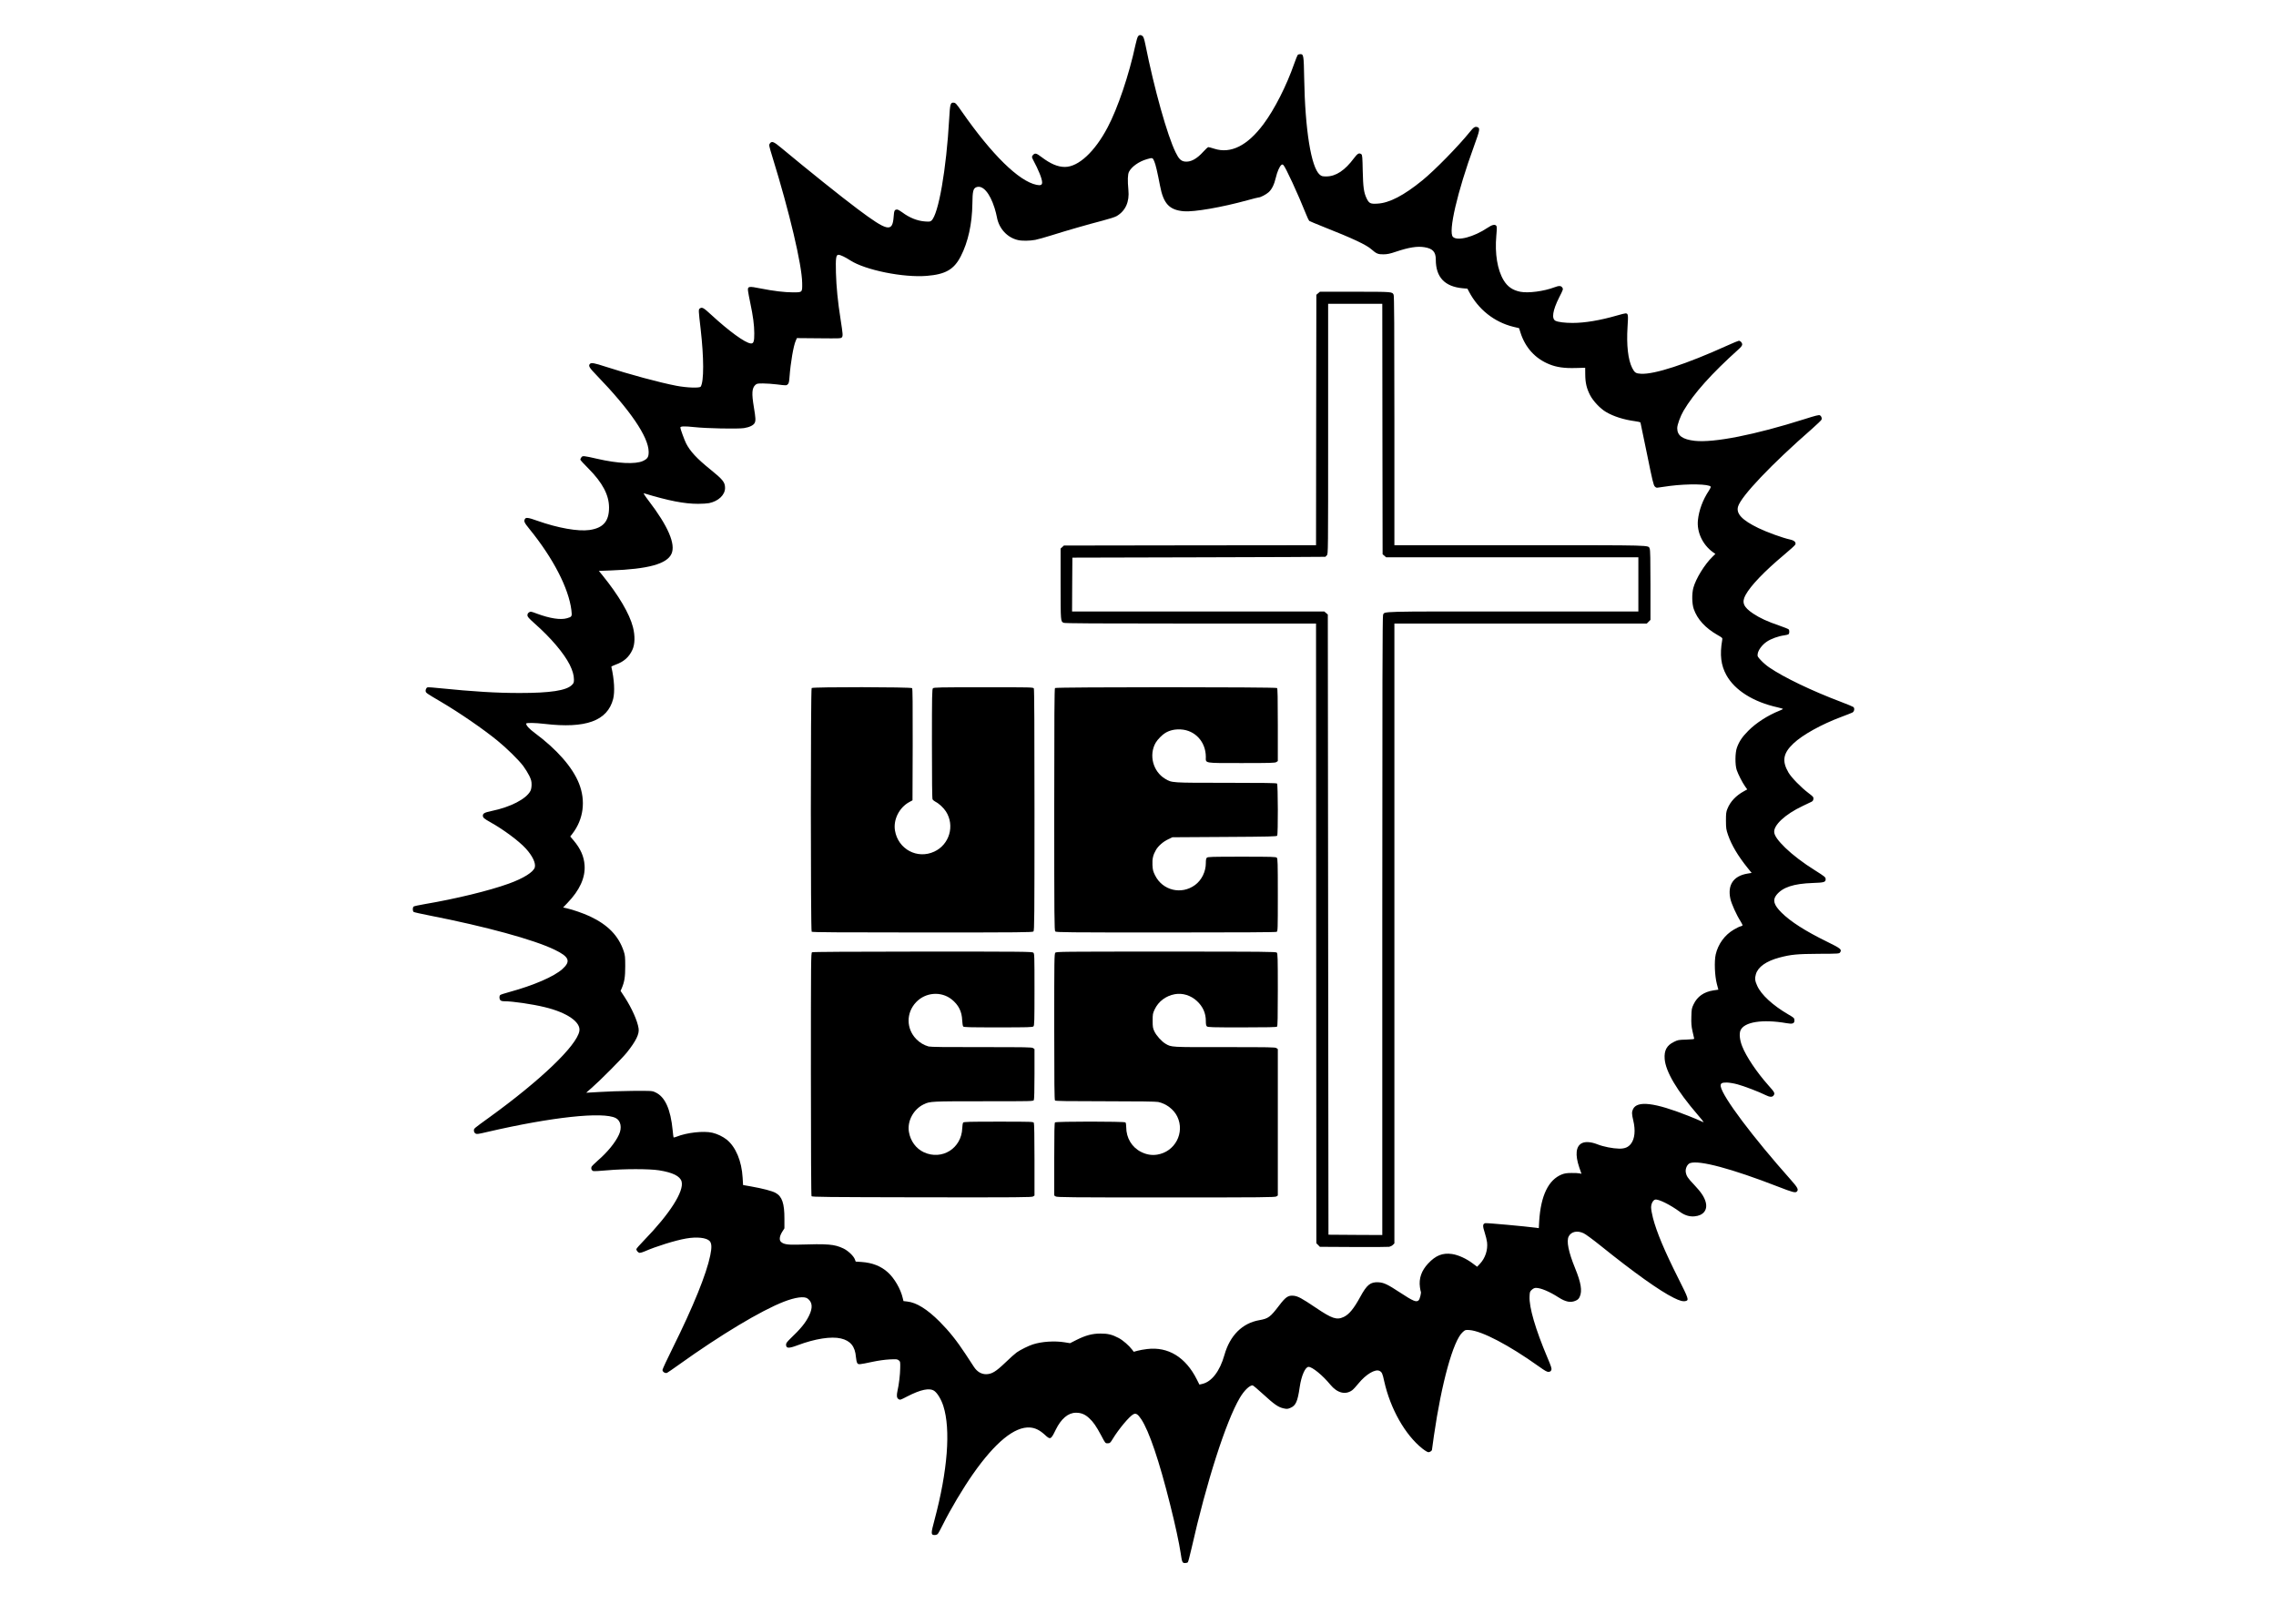 <?xml version="1.0" standalone="no"?>
<!DOCTYPE svg PUBLIC "-//W3C//DTD SVG 20010904//EN"
 "http://www.w3.org/TR/2001/REC-SVG-20010904/DTD/svg10.dtd">
<svg version="1.0" xmlns="http://www.w3.org/2000/svg"
 width="3573pt" height="2549pt" viewBox="0 0 3573 2549"
 preserveAspectRatio="xMidYMid meet">

<g transform="translate(0,2549) scale(0.1,-0.1)"
fill="#000000" stroke="none">
<path d="M17867 24922 c-9 -9 -28 -71 -42 -137 -100 -468 -278 -995 -437
-1295 -201 -382 -458 -620 -669 -621 -112 -1 -227 48 -370 156 -79 60 -99 65
-129 35 -24 -24 -25 -36 -4 -75 90 -168 144 -303 144 -360 0 -40 -24 -50 -88
-37 -277 57 -701 473 -1174 1152 -83 120 -97 135 -125 138 -52 5 -59 -17 -72
-252 -44 -790 -168 -1502 -279 -1600 -19 -16 -33 -18 -99 -13 -120 8 -246 58
-359 143 -32 24 -68 44 -79 44 -42 0 -49 -15 -56 -113 -18 -248 -94 -232 -565
121 -261 195 -778 610 -1199 960 -120 101 -151 112 -180 68 -16 -23 -13 -34
40 -208 269 -869 464 -1695 468 -1981 2 -149 5 -147 -143 -147 -131 0 -309 21
-509 61 -189 38 -207 35 -198 -39 3 -26 19 -112 36 -192 42 -198 62 -345 62
-472 1 -130 -11 -165 -56 -160 -89 9 -341 193 -620 450 -121 112 -144 125
-180 98 -21 -15 -20 -26 14 -321 52 -452 53 -825 1 -905 -16 -25 -217 -18
-380 13 -270 52 -743 180 -1116 301 -174 57 -221 65 -242 44 -30 -30 -13 -60
106 -182 526 -545 811 -963 815 -1197 1 -84 -16 -112 -91 -147 -116 -53 -392
-40 -713 34 -219 50 -233 52 -253 23 -9 -13 -16 -29 -16 -35 0 -7 57 -70 128
-140 221 -223 322 -415 323 -610 1 -218 -91 -324 -307 -355 -179 -25 -493 30
-819 145 -143 51 -179 56 -195 27 -19 -36 -10 -56 71 -156 373 -458 616 -930
659 -1274 12 -100 9 -105 -68 -127 -102 -30 -269 -4 -474 72 -93 35 -99 36
-123 20 -17 -11 -25 -26 -25 -45 0 -24 18 -45 113 -130 254 -224 459 -466 550
-646 45 -91 67 -166 67 -233 0 -48 -4 -58 -32 -86 -88 -88 -338 -126 -819
-126 -368 0 -717 21 -1275 77 -174 17 -176 17 -190 -2 -8 -11 -14 -31 -12 -45
3 -28 10 -33 238 -167 294 -173 669 -431 890 -612 145 -118 330 -300 403 -396
33 -44 76 -114 96 -155 30 -63 36 -86 36 -140 -1 -43 -7 -76 -19 -99 -67 -126
-314 -253 -606 -313 -111 -23 -140 -38 -140 -73 0 -32 17 -47 120 -105 208
-116 450 -297 557 -415 102 -113 155 -224 139 -291 -19 -74 -177 -174 -411
-258 -308 -111 -830 -238 -1320 -321 -88 -15 -166 -32 -172 -38 -7 -5 -13 -24
-13 -42 0 -18 6 -37 13 -42 6 -6 120 -31 252 -57 883 -173 1633 -378 1960
-536 231 -111 260 -182 124 -304 -131 -118 -450 -256 -833 -361 -71 -19 -135
-40 -142 -46 -19 -15 -18 -64 2 -83 10 -11 33 -16 67 -16 126 0 434 -45 627
-92 354 -85 571 -236 545 -377 -43 -230 -609 -772 -1415 -1355 -250 -181 -240
-172 -240 -206 0 -20 8 -35 23 -45 21 -14 37 -12 194 25 1001 232 1811 320
2010 216 78 -40 100 -151 50 -259 -57 -126 -184 -280 -335 -410 -50 -44 -94
-88 -97 -98 -10 -30 4 -58 31 -65 13 -3 110 2 216 12 262 24 661 24 813 0 216
-34 332 -92 355 -176 41 -153 -185 -507 -592 -926 -65 -67 -118 -127 -118
-135 0 -26 31 -59 54 -59 13 0 48 11 78 24 172 76 479 172 647 201 170 30 321
14 371 -39 33 -36 36 -100 10 -226 -59 -291 -267 -803 -586 -1446 -90 -181
-164 -340 -164 -352 0 -31 44 -58 73 -45 12 6 95 63 183 126 656 470 1293 852
1649 990 181 70 321 89 373 50 76 -57 84 -143 24 -267 -56 -115 -130 -206
-301 -369 -45 -44 -61 -66 -61 -86 0 -63 39 -65 183 -11 271 102 526 142 678
106 150 -35 223 -125 236 -291 3 -38 12 -81 20 -94 18 -28 26 -27 243 19 90
19 191 33 265 37 110 5 122 4 144 -14 24 -19 25 -25 23 -124 -1 -98 -20 -258
-42 -352 -17 -76 -13 -115 15 -133 25 -16 28 -15 134 40 217 112 355 140 429
88 49 -35 109 -135 141 -236 118 -368 68 -1018 -139 -1791 -58 -214 -57 -235
3 -235 20 0 40 7 49 18 9 9 44 73 78 142 124 249 319 576 476 800 349 497 653
745 893 728 83 -6 151 -40 232 -113 89 -83 96 -79 172 77 85 174 196 268 318
268 80 0 141 -24 205 -83 68 -62 112 -126 194 -279 59 -113 63 -118 93 -118
41 0 47 5 86 70 93 153 261 354 323 386 41 21 71 2 124 -78 123 -185 282 -653
453 -1338 80 -316 142 -606 166 -765 21 -144 26 -155 69 -155 18 0 38 6 44 13
6 7 31 104 57 216 234 1040 542 1998 758 2364 66 113 152 197 201 197 8 0 84
-64 170 -143 172 -158 236 -202 319 -219 50 -11 62 -10 104 8 85 35 114 99
147 329 26 177 87 315 139 315 59 0 222 -134 341 -279 108 -132 238 -165 343
-88 17 12 61 59 97 104 121 148 266 234 334 199 36 -19 46 -40 72 -161 96
-432 328 -842 598 -1057 43 -34 83 -58 97 -58 22 0 55 23 55 38 0 4 14 102 30
217 121 836 304 1496 451 1629 41 38 43 38 108 34 197 -15 620 -237 1084 -568
107 -76 134 -91 160 -88 24 2 34 10 41 30 8 22 -2 53 -63 197 -187 443 -288
788 -279 959 3 69 6 76 36 103 22 20 43 29 65 29 75 0 214 -59 352 -148 114
-73 193 -89 273 -52 33 15 47 29 62 62 41 91 20 220 -74 449 -103 253 -138
425 -99 498 39 75 135 95 233 49 31 -14 149 -101 266 -195 523 -421 928 -710
1149 -819 94 -47 147 -61 189 -50 52 13 44 36 -117 356 -217 432 -339 722
-398 948 -16 62 -29 136 -29 164 0 59 29 115 64 124 49 12 238 -81 389 -193
73 -53 150 -77 227 -70 141 12 210 100 177 224 -21 79 -72 156 -178 268 -105
110 -125 141 -135 203 -9 56 25 126 68 141 143 50 656 -88 1382 -370 228 -89
271 -100 294 -77 30 30 13 63 -90 179 -604 679 -1078 1311 -1105 1472 -7 48
15 62 96 61 36 -1 111 -13 166 -28 104 -28 338 -117 437 -167 71 -36 112 -38
133 -5 21 32 14 47 -83 155 -186 209 -351 456 -413 616 -38 98 -48 193 -26
247 56 134 346 180 723 114 93 -17 124 -6 124 42 0 38 -5 42 -99 97 -239 139
-423 308 -485 447 -36 78 -40 118 -21 183 33 114 162 205 366 260 184 49 280
58 623 60 318 1 320 2 334 24 29 44 8 61 -210 168 -335 164 -568 313 -709 453
-123 122 -145 199 -81 279 97 121 270 178 572 188 177 6 200 13 200 60 0 31
-12 40 -168 139 -183 114 -348 240 -465 353 -110 107 -167 185 -174 241 -15
112 171 286 447 416 63 30 126 60 140 67 17 9 26 22 28 44 3 29 -4 36 -80 94
-113 85 -265 241 -311 319 -106 181 -85 304 77 457 145 137 439 300 751 417
83 31 161 62 175 69 30 15 39 67 15 87 -9 7 -96 43 -193 80 -458 173 -902 386
-1130 543 -40 27 -98 77 -128 110 -53 57 -56 63 -51 100 8 61 71 145 145 194
67 45 181 86 272 98 30 4 61 12 68 17 13 12 16 56 4 75 -4 7 -73 35 -152 62
-182 62 -302 117 -407 187 -153 102 -184 175 -121 291 79 147 297 374 605 632
95 79 175 152 178 163 12 35 -18 63 -82 77 -118 26 -362 114 -498 180 -256
124 -353 226 -320 338 48 163 527 667 1163 1222 78 69 144 133 148 143 8 25
-4 56 -26 68 -15 8 -69 -5 -241 -60 -779 -247 -1423 -374 -1724 -341 -192 22
-275 82 -275 199 0 53 50 189 100 274 160 271 439 583 863 964 40 36 57 59 57
76 0 28 -28 58 -53 58 -8 0 -91 -34 -183 -76 -645 -292 -1141 -454 -1353 -442
-81 4 -100 17 -138 91 -65 129 -91 359 -73 643 13 196 10 214 -32 214 -10 0
-72 -15 -136 -34 -263 -76 -501 -116 -695 -116 -119 0 -225 13 -267 33 -66 32
-45 165 57 368 64 125 65 129 49 154 -20 31 -52 32 -125 4 -164 -62 -407 -94
-533 -70 -121 24 -201 79 -263 181 -98 163 -140 417 -115 698 10 114 10 145 0
157 -22 27 -66 17 -137 -31 -216 -145 -474 -213 -544 -143 -77 77 69 707 330
1422 95 261 99 287 52 302 -36 11 -58 -3 -118 -78 -180 -223 -549 -600 -743
-758 -292 -238 -519 -356 -706 -366 -110 -7 -131 4 -169 80 -45 95 -56 173
-62 437 -4 209 -7 247 -21 258 -35 27 -59 14 -115 -60 -144 -194 -285 -287
-434 -288 -63 0 -75 3 -104 27 -136 115 -231 704 -245 1513 -7 367 -9 380 -63
380 -16 0 -33 -6 -39 -13 -6 -7 -30 -67 -53 -132 -122 -350 -310 -721 -484
-954 -252 -338 -513 -469 -772 -386 -43 14 -85 25 -93 25 -9 0 -44 -32 -79
-71 -105 -117 -203 -168 -294 -155 -58 9 -92 42 -140 141 -131 264 -337 998
-477 1700 -16 78 -28 115 -42 128 -26 22 -51 22 -71 -1z m253 -1964 c22 -50
48 -163 90 -380 54 -287 146 -385 375 -405 162 -13 595 62 998 173 87 24 166
44 175 44 30 0 119 47 159 83 50 46 86 119 112 229 21 91 58 174 85 197 13 11
19 11 33 0 32 -27 229 -453 358 -776 20 -51 42 -96 48 -101 7 -5 109 -48 227
-95 458 -181 669 -280 750 -352 77 -68 104 -79 190 -78 60 1 100 9 197 42 200
67 331 88 443 70 132 -21 180 -73 180 -195 0 -276 139 -424 424 -450 l72 -6
25 -47 c147 -280 397 -478 697 -552 l89 -21 23 -72 c75 -235 233 -408 454
-496 113 -46 235 -63 411 -58 l150 4 1 -106 c1 -131 22 -219 76 -324 49 -94
159 -211 250 -264 118 -70 279 -121 450 -144 48 -6 89 -16 91 -22 2 -6 48
-229 103 -496 85 -420 102 -488 122 -508 16 -17 30 -22 46 -18 12 3 98 15 192
27 286 36 614 30 640 -12 3 -6 -10 -34 -29 -63 -95 -142 -156 -307 -172 -462
-20 -186 73 -385 232 -501 l42 -30 -45 -44 c-125 -121 -262 -345 -301 -489
-25 -96 -22 -247 6 -330 56 -163 183 -301 376 -411 77 -44 77 -44 71 -79 -40
-229 -20 -395 66 -550 132 -238 422 -421 806 -506 45 -11 82 -21 82 -25 0 -3
-26 -16 -57 -28 -184 -74 -365 -191 -488 -315 -95 -96 -141 -164 -177 -262
-30 -80 -32 -271 -4 -354 24 -70 88 -195 131 -256 l34 -48 -49 -27 c-128 -70
-216 -163 -262 -277 -20 -49 -23 -74 -23 -187 1 -121 3 -137 33 -225 55 -158
156 -329 306 -515 l64 -80 -67 -11 c-218 -37 -313 -177 -267 -393 16 -78 97
-257 160 -355 20 -31 34 -61 31 -66 -3 -5 -18 -11 -34 -15 -15 -3 -62 -26
-102 -50 -143 -83 -248 -228 -285 -391 -24 -109 -15 -333 18 -461 l24 -91 -76
-11 c-150 -23 -255 -96 -313 -219 -30 -62 -32 -76 -35 -194 -3 -103 0 -147 18
-229 12 -55 24 -107 26 -114 4 -10 -24 -13 -124 -17 -122 -3 -132 -5 -196 -37
-110 -54 -153 -133 -143 -266 15 -199 192 -498 521 -880 52 -60 93 -111 91
-113 -2 -2 -20 5 -42 16 -21 11 -112 49 -203 85 -526 208 -799 240 -864 103
-21 -44 -20 -77 4 -178 37 -153 24 -287 -36 -365 -42 -55 -97 -78 -184 -77
-102 2 -249 31 -340 67 -101 40 -191 47 -247 19 -94 -48 -108 -182 -41 -380
l35 -101 -31 7 c-17 4 -74 7 -126 6 -72 0 -108 -6 -150 -22 -211 -83 -332
-332 -357 -735 l-6 -109 -41 6 c-168 22 -777 78 -799 72 -42 -10 -44 -43 -9
-149 17 -51 33 -119 37 -153 13 -119 -29 -246 -110 -333 l-46 -49 -67 50
c-100 77 -230 136 -328 150 -147 21 -256 -22 -375 -150 -104 -111 -147 -234
-128 -371 5 -35 11 -67 14 -71 9 -14 -15 -113 -32 -132 -35 -39 -83 -20 -299
122 -192 126 -251 154 -335 158 -125 7 -182 -39 -285 -229 -101 -185 -176
-276 -259 -315 -110 -52 -183 -28 -439 145 -226 152 -281 181 -350 188 -84 8
-125 -21 -228 -157 -136 -178 -168 -202 -305 -226 -270 -46 -465 -240 -552
-549 -72 -254 -200 -420 -349 -453 l-43 -10 -41 81 c-175 349 -449 517 -780
477 -51 -6 -119 -18 -151 -27 l-59 -16 -26 34 c-49 65 -144 147 -210 182 -102
54 -172 71 -287 70 -128 0 -231 -28 -372 -98 l-105 -53 -87 14 c-157 25 -356
12 -496 -33 -65 -20 -194 -84 -253 -125 -26 -18 -105 -88 -177 -158 -152 -146
-216 -184 -305 -185 -75 0 -141 39 -191 115 -20 30 -79 120 -131 200 -139 211
-255 357 -408 511 -195 195 -364 300 -508 315 l-59 7 -12 49 c-32 139 -130
309 -232 401 -109 99 -244 152 -415 164 l-91 6 -13 35 c-19 53 -109 138 -182
172 -142 66 -234 74 -718 59 -157 -4 -220 6 -260 44 -31 28 -23 92 21 160 l33
52 0 150 c1 241 -37 352 -139 407 -57 31 -201 68 -385 101 l-125 22 -7 116
c-15 261 -108 483 -251 598 -60 47 -146 89 -224 107 -136 32 -400 3 -562 -62
-23 -9 -44 -14 -47 -12 -2 3 -9 52 -14 109 -32 336 -121 532 -273 600 -51 24
-56 24 -362 22 -170 -2 -402 -9 -515 -17 -113 -7 -206 -13 -207 -12 -1 1 37
35 85 76 129 112 479 464 552 555 145 182 198 292 185 378 -18 121 -107 319
-218 491 l-65 99 18 41 c43 102 55 176 55 346 0 146 -3 173 -23 234 -82 246
-249 417 -535 551 -99 46 -266 104 -360 125 l-57 13 68 71 c191 198 282 396
269 590 -9 139 -63 262 -173 392 l-52 61 34 44 c174 226 212 515 103 789 -102
256 -346 534 -696 794 -84 62 -133 115 -133 145 0 16 138 14 290 -4 645 -76
985 47 1075 390 29 113 18 307 -28 507 -1 4 28 19 64 32 131 46 213 118 266
233 41 87 44 222 9 358 -54 210 -223 497 -477 811 l-58 71 187 7 c586 21 881
102 953 261 69 151 -54 436 -358 833 -56 73 -87 122 -76 118 393 -119 635
-166 851 -166 67 0 145 5 174 11 147 31 250 129 250 238 0 89 -33 131 -231
291 -210 169 -318 285 -381 410 -25 49 -90 228 -90 247 0 22 63 24 215 8 199
-22 685 -31 785 -16 84 13 149 44 167 81 18 36 16 76 -12 244 -37 220 -31 302
22 352 24 22 34 24 122 24 53 0 150 -7 216 -15 153 -19 151 -19 174 4 14 14
20 40 25 112 17 227 62 489 97 567 l19 44 346 -3 c335 -3 346 -3 361 16 17 23
15 48 -21 280 -44 276 -67 513 -73 731 -6 233 1 284 40 284 29 0 107 -37 185
-88 235 -152 832 -273 1201 -243 295 24 427 100 534 308 115 224 178 509 182
828 2 192 13 237 62 256 100 38 211 -89 286 -326 14 -45 31 -110 37 -145 32
-179 163 -321 331 -359 63 -15 185 -13 271 3 41 8 155 40 254 71 237 75 576
172 799 230 101 26 199 57 224 72 139 81 204 224 185 411 -14 150 -11 243 9
284 41 81 156 163 282 199 88 26 90 25 115 -33z"/>
<path d="M20693 20886 l-28 -24 -3 -1966 -2 -1966 -1979 -2 -1979 -3 -26 -24
-26 -24 0 -561 c1 -592 0 -579 47 -604 16 -9 513 -12 1992 -12 l1971 0 2
-4865 3 -4865 28 -27 27 -28 528 -3 c290 -2 542 0 561 3 18 4 44 17 57 30 l24
24 0 4866 0 4865 1981 0 1981 0 29 29 29 29 0 546 c0 401 -3 552 -12 571 -27
59 106 55 -2038 55 l-1970 0 0 1956 c0 1467 -3 1961 -12 1977 -25 47 -12 46
-600 47 l-557 0 -28 -24z m1009 -2132 l3 -1966 28 -24 28 -24 1980 0 1979 0 0
-425 0 -425 -1970 0 c-2144 0 -2011 4 -2038 -55 -9 -20 -12 -1138 -12 -4881
l0 -4854 -422 2 -423 3 -5 4868 -5 4869 -28 24 -28 24 -1980 0 -1979 0 2 423
3 422 1985 5 c1092 3 1986 6 1987 8 1 1 11 12 23 24 20 22 20 23 20 1985 l0
1963 425 0 425 0 2 -1966z"/>
<path d="M12742 14688 c-17 -17 -17 -3809 0 -3826 9 -9 409 -12 1739 -12 1557
0 1729 2 1743 16 14 14 16 201 16 1905 0 1284 -3 1897 -10 1910 -10 19 -30 19
-790 19 -694 0 -780 -2 -794 -16 -14 -14 -16 -106 -16 -870 0 -570 3 -862 10
-875 6 -10 27 -27 48 -38 55 -28 125 -94 162 -151 142 -222 56 -519 -183 -630
-266 -124 -568 37 -617 330 -29 172 67 363 227 449 l48 26 3 874 c1 637 -1
877 -9 887 -16 19 -1558 21 -1577 2z"/>
<path d="M16562 14688 c-9 -9 -12 -447 -12 -1909 0 -1712 2 -1899 16 -1913 14
-14 185 -16 1735 -16 1167 0 1727 3 1740 10 18 10 19 27 19 580 0 504 -2 570
-16 584 -14 14 -77 16 -549 16 -472 0 -535 -2 -549 -16 -12 -11 -16 -35 -16
-84 0 -135 -66 -269 -170 -345 -214 -157 -509 -86 -627 152 -32 65 -37 86 -41
163 -5 96 10 159 55 236 35 62 115 131 191 167 l67 32 818 5 c712 4 819 7 827
20 15 24 13 803 -2 818 -9 9 -200 12 -798 12 -867 0 -852 -1 -959 63 -191 114
-259 375 -148 567 28 49 105 127 152 154 69 41 149 59 241 54 226 -12 393
-195 394 -430 0 -105 -43 -98 565 -98 455 0 523 2 543 16 l22 15 0 568 c0 428
-3 570 -12 579 -17 17 -3469 17 -3486 0z"/>
<path d="M12748 10539 c-17 -9 -18 -111 -18 -1912 0 -1181 4 -1908 10 -1917 8
-13 213 -15 1731 -18 1533 -2 1725 0 1746 13 l23 15 0 561 c0 367 -4 567 -10
580 -10 18 -27 19 -554 19 -464 0 -545 -2 -556 -15 -6 -8 -13 -47 -14 -87 -11
-318 -319 -510 -604 -378 -122 57 -209 176 -233 317 -30 172 72 360 236 437
95 45 116 46 935 46 760 0 780 0 790 19 6 13 10 160 10 410 l0 390 -22 16
c-21 14 -108 15 -810 15 -566 -1 -799 2 -830 10 -72 20 -140 60 -194 116 -159
163 -161 412 -3 579 147 156 393 176 558 45 108 -86 161 -190 166 -328 2 -46
9 -90 16 -98 10 -12 94 -14 550 -14 475 0 539 2 553 16 14 14 16 80 16 578 0
533 -1 564 -18 579 -17 16 -152 17 -1738 17 -1149 -1 -1725 -4 -1736 -11z"/>
<path d="M16567 10532 c-16 -17 -17 -112 -17 -1163 0 -877 3 -1148 12 -1157 9
-9 198 -12 790 -12 533 0 794 -4 830 -11 128 -27 246 -118 300 -230 122 -254
-37 -554 -317 -597 -84 -13 -166 0 -250 42 -147 73 -235 220 -235 391 0 34 -5
66 -12 73 -17 17 -1089 17 -1106 0 -9 -9 -12 -151 -12 -579 l0 -568 22 -15
c20 -14 201 -16 1733 -16 1532 0 1713 2 1733 16 l22 15 0 1149 0 1149 -22 16
c-21 14 -109 15 -813 15 -854 -1 -834 -2 -928 53 -61 36 -144 128 -175 194
-24 52 -27 70 -27 168 0 103 2 114 32 178 59 125 175 212 316 238 121 22 252
-18 348 -108 93 -87 139 -189 139 -312 0 -50 4 -74 16 -85 14 -14 78 -16 553
-16 404 0 540 3 549 12 9 9 12 151 12 579 0 503 -2 569 -16 583 -14 14 -185
16 -1738 16 -1656 0 -1724 -1 -1739 -18z"/>
</g>
</svg>
